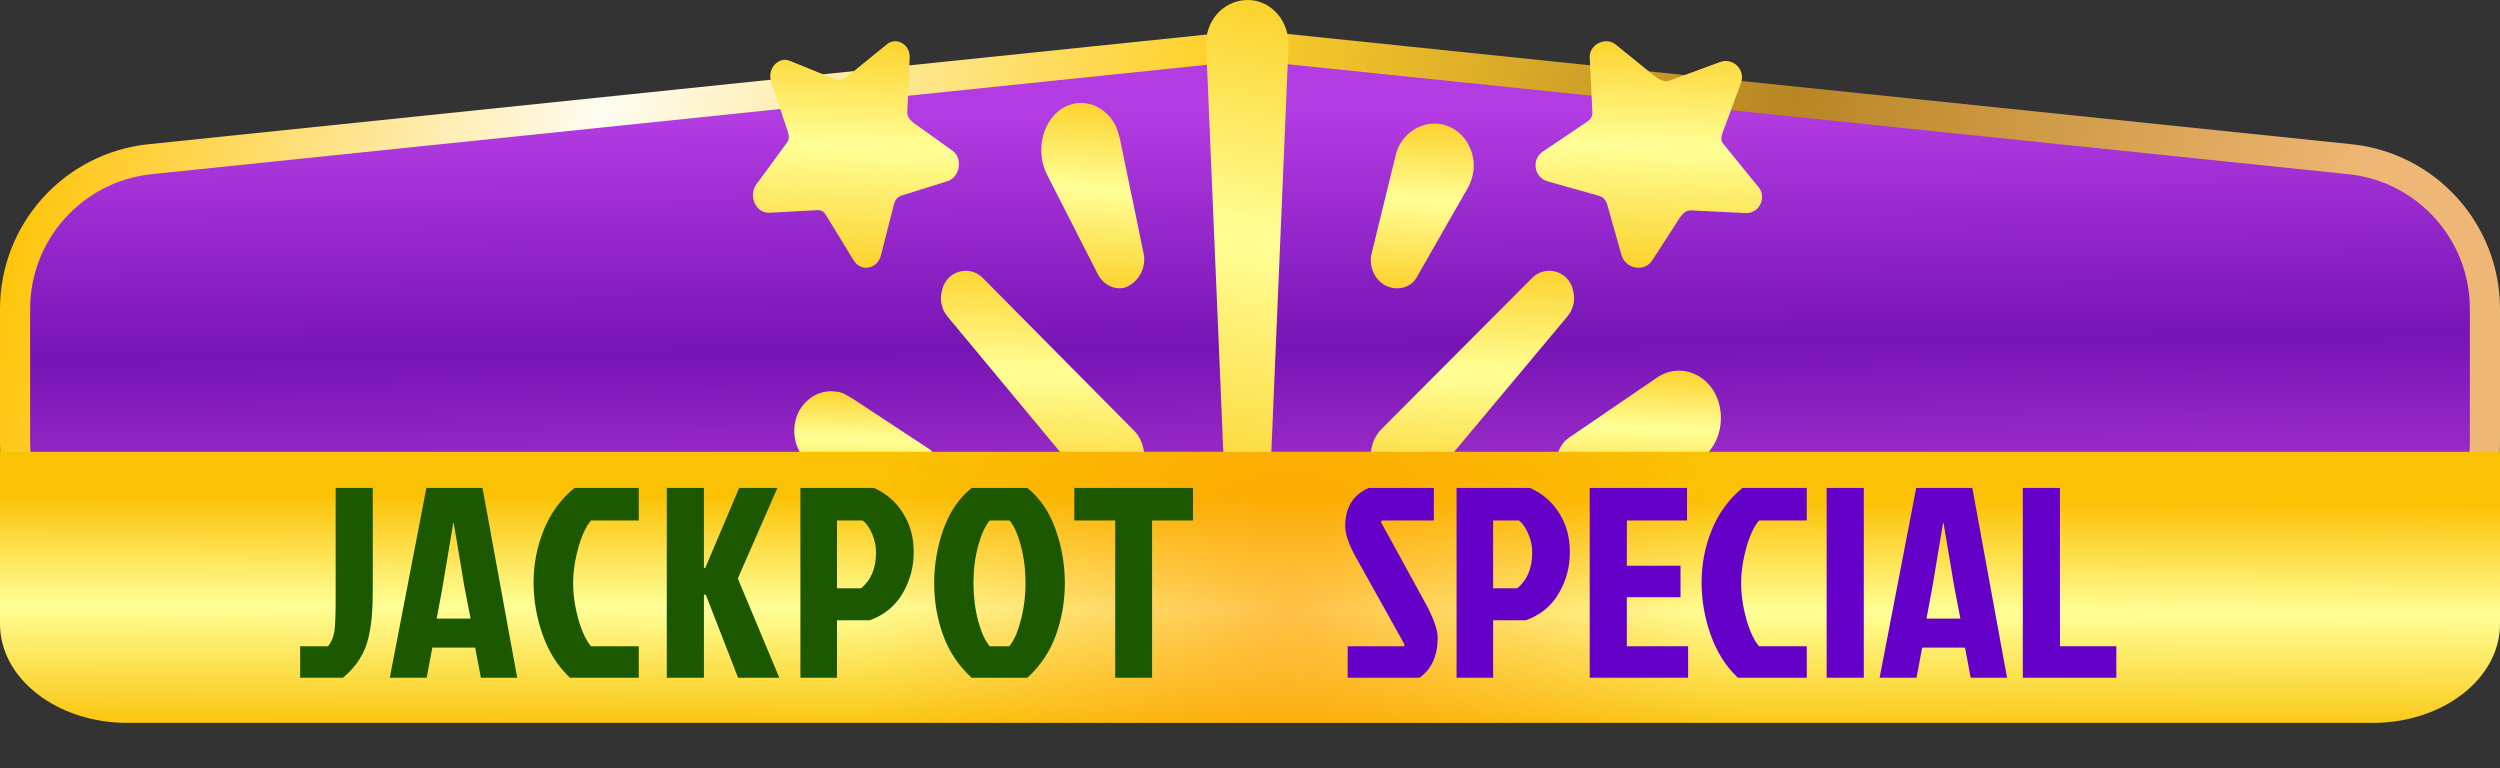 <svg width="166" height="51" viewBox="0 0 166 51" fill="none" xmlns="http://www.w3.org/2000/svg">
<rect x="0" y="0" width="166" height="51" fill="#333333" stroke="none"/>
<path d="M81.969 3.107C82.654 3.036 83.346 3.036 84.031 3.107L156.031 10.57C161.127 11.099 165 15.393 165 20.517V29.386C165 34.55 161.067 38.865 155.925 39.343L85.134 45.915C84.528 45.972 83.918 45.972 83.312 45.918L10.102 39.32C4.948 38.856 1 34.536 1 29.361V20.517C1 15.393 4.873 11.099 9.969 10.57L81.969 3.107Z" fill="url(#paint0_linear_407_11081)" stroke="url(#paint1_linear_407_11081)" stroke-width="2"/>
<path d="M82.778 34.184C83.584 34.184 84.211 33.61 84.301 32.748L85.555 3.069C85.555 2.973 85.555 2.877 85.555 2.782C85.465 1.154 84.211 -0.091 82.688 0.005C81.165 0.101 80.001 1.441 80.09 3.069L81.312 31.976C81.334 32.49 81.36 33.028 81.647 33.455C81.912 33.851 82.306 34.121 82.778 34.184Z" fill="url(#paint2_linear_407_11081)"/>
<path d="M94.923 31.952L104.084 21.001C104.468 20.542 104.61 19.926 104.465 19.345L104.427 19.194C104.29 18.645 103.874 18.209 103.332 18.047C102.767 17.878 102.156 18.033 101.74 18.451L91.748 28.474L91.585 28.653C90.77 29.634 90.852 31.239 91.748 32.131C92.643 33.112 94.109 33.023 94.923 31.952Z" fill="url(#paint3_linear_407_11081)"/>
<path d="M91.902 18.906C92.68 19.36 93.718 19.178 94.15 18.27L97.523 12.371C97.745 11.904 97.878 11.389 97.856 10.872C97.805 9.683 97.018 8.585 95.88 8.286C94.496 7.923 93.026 8.831 92.68 10.283L91.037 17C90.951 17.726 91.21 18.452 91.902 18.906Z" fill="url(#paint4_linear_407_11081)"/>
<path d="M72.879 18.172C73.226 18.887 74.007 19.295 74.702 19.091C75.57 18.784 76.178 17.764 75.918 16.743L74.355 9.189C74.268 8.882 74.181 8.576 74.094 8.372C73.313 6.841 71.663 6.432 70.447 7.249C69.145 8.168 68.798 10.107 69.492 11.537L72.879 18.172Z" fill="url(#paint5_linear_407_11081)"/>
<path d="M102.745 12.036L106.176 13.002C106.44 13.09 106.616 13.266 106.704 13.53L107.672 16.956C107.936 17.835 109.168 18.098 109.696 17.308L111.234 14.933C111.499 14.526 111.762 13.969 112.248 13.969L115.855 14.145C116.823 14.232 117.351 13.09 116.735 12.387L114.447 9.576C114.271 9.4 114.271 9.137 114.359 8.873L115.591 5.534C115.943 4.656 115.063 3.777 114.183 4.129L110.84 5.359C110.381 5.511 109.946 5.117 109.57 4.812L107.32 2.986C106.616 2.371 105.472 2.986 105.56 3.865L105.736 7.467C105.736 7.731 105.648 7.907 105.384 8.082L102.393 10.103C101.689 10.63 101.865 11.772 102.745 12.036Z" fill="url(#paint6_linear_407_11081)"/>
<path d="M62.534 19.355C62.39 19.937 62.531 20.553 62.914 21.015L72.056 32.015L72.219 32.195C73.112 33.09 74.575 33.001 75.388 32.015C76.2 31.03 76.2 29.418 75.225 28.522L65.254 18.454C64.839 18.035 64.227 17.879 63.663 18.049C63.123 18.211 62.709 18.646 62.574 19.192L62.534 19.355Z" fill="url(#paint7_linear_407_11081)"/>
<path d="M60.432 32.763C61.068 32.937 61.782 32.676 62.1 31.979C62.497 31.195 62.338 30.15 61.544 29.714L56.65 26.494C56.472 26.376 56.272 26.27 56.086 26.166C55.87 26.044 55.627 26.012 55.381 25.988C54.227 25.878 53.095 26.711 52.808 27.972C52.49 29.366 53.284 30.847 54.555 31.195L60.432 32.763Z" fill="url(#paint8_linear_407_11081)"/>
<path d="M51.059 14.128L54.304 13.953C54.542 13.953 54.7 14.04 54.858 14.303L56.679 17.282C57.154 18.071 58.262 17.895 58.5 16.932L59.37 13.515C59.45 13.252 59.608 13.077 59.845 12.989L62.932 12.025C63.724 11.763 63.962 10.536 63.249 10.01L61.134 8.495C60.751 8.221 60.241 7.941 60.241 7.47L60.399 3.877C60.479 2.914 59.45 2.388 58.816 3.001L56.613 4.794C56.288 5.059 55.94 5.423 55.541 5.296C55.525 5.291 55.508 5.285 55.492 5.279L52.483 4.053C51.692 3.702 50.9 4.578 51.217 5.454L52.325 8.784C52.404 9.047 52.404 9.309 52.246 9.485L50.188 12.288C49.713 13.077 50.188 14.128 51.059 14.128Z" fill="url(#paint9_linear_407_11081)"/>
<path d="M105.464 32.776L112.179 30.813C112.451 30.71 112.723 30.607 112.904 30.503C114.266 29.574 114.629 27.611 113.903 26.165C113.086 24.615 111.362 24.202 110.092 25.028L104.193 29.057C103.558 29.471 103.195 30.4 103.377 31.227C103.558 32.363 104.466 32.983 105.464 32.776Z" fill="url(#paint10_linear_407_11081)"/>
<path d="M0 41.428C0 45.06 3.783 48 8.456 48H157.544C162.217 48 166 45.06 166 41.428V30H0V41.428Z" fill="url(#paint11_linear_407_11081)"/>
<path d="M0 41.428C0 45.06 3.783 48 8.456 48H157.544C162.217 48 166 45.06 166 41.428V30H0V41.428Z" fill="url(#paint12_radial_407_11081)" fill-opacity="0.53"/>
<path d="M19.93 42.912H21.784C22 42.636 22.138 42.318 22.198 41.958C22.258 41.586 22.288 40.842 22.288 39.726V32.4H24.754V38.88C24.754 39.684 24.736 40.308 24.7 40.752C24.676 41.196 24.604 41.7 24.484 42.264C24.256 43.332 23.686 44.244 22.774 45H19.93V42.912ZM31.93 45L31.552 43.002H28.708L28.33 45H25.882L28.312 32.4H32.038L34.342 45H31.93ZM30.094 34.74L29.392 38.934L28.996 41.076H31.246L30.832 38.934L30.13 34.74H30.094ZM39.246 42.912H42.414V45H37.842C37.05 44.256 36.45 43.314 36.042 42.174C35.634 41.034 35.43 39.864 35.43 38.664C35.43 37.452 35.658 36.288 36.114 35.172C36.57 34.056 37.248 33.132 38.148 32.4H42.414V34.56H39.246C38.922 34.932 38.64 35.532 38.4 36.36C38.172 37.188 38.058 37.98 38.058 38.736C38.058 39.492 38.172 40.284 38.4 41.112C38.64 41.94 38.922 42.54 39.246 42.912ZM44.275 45V32.4H46.741V37.71H46.831L49.081 32.4H51.619L48.991 38.412L51.745 45H49.009L46.867 39.492H46.741V45H44.275ZM55.577 34.56V39.06H57.179C57.839 38.52 58.169 37.728 58.169 36.684C58.169 36.24 58.079 35.82 57.899 35.424C57.731 35.028 57.527 34.74 57.287 34.56H55.577ZM53.147 45V32.4H58.025C58.841 32.76 59.483 33.312 59.951 34.056C60.431 34.8 60.671 35.67 60.671 36.666C60.671 37.65 60.425 38.562 59.933 39.402C59.441 40.242 58.715 40.836 57.755 41.184H55.577V45H53.147ZM68.221 32.4C69.061 33.084 69.685 34.002 70.093 35.154C70.501 36.306 70.705 37.494 70.705 38.718C70.705 39.93 70.507 41.082 70.111 42.174C69.715 43.266 69.085 44.208 68.221 45H64.513C63.649 44.208 63.019 43.266 62.623 42.174C62.227 41.082 62.029 39.93 62.029 38.718C62.029 37.494 62.233 36.306 62.641 35.154C63.049 34.002 63.673 33.084 64.513 32.4H68.221ZM65.719 42.912H67.015C67.315 42.564 67.567 42 67.771 41.22C67.987 40.428 68.095 39.594 68.095 38.718C68.095 37.842 67.993 37.02 67.789 36.252C67.585 35.472 67.333 34.908 67.033 34.56H65.719C65.419 34.908 65.161 35.472 64.945 36.252C64.741 37.02 64.639 37.842 64.639 38.718C64.639 39.594 64.741 40.428 64.945 41.22C65.161 42 65.419 42.564 65.719 42.912ZM74.05 34.56H71.332V32.4H79.216V34.56H76.498V45H74.05V34.56Z" fill="#1C5800"/>
<path d="M90.889 32.4H95.209V34.56H91.753L91.699 34.668L94.579 39.924C95.167 40.98 95.461 41.784 95.461 42.336C95.461 43.548 95.059 44.436 94.255 45H89.485V42.912H93.211L93.265 42.804L90.025 36.99C89.557 36.15 89.323 35.466 89.323 34.938C89.323 33.69 89.845 32.844 90.889 32.4ZM99.145 34.56V39.06H100.748C101.408 38.52 101.738 37.728 101.738 36.684C101.738 36.24 101.648 35.82 101.468 35.424C101.3 35.028 101.096 34.74 100.856 34.56H99.145ZM96.716 45V32.4H101.594C102.41 32.76 103.052 33.312 103.52 34.056C104 34.8 104.24 35.67 104.24 36.666C104.24 37.65 103.994 38.562 103.502 39.402C103.01 40.242 102.284 40.836 101.324 41.184H99.145V45H96.716ZM105.557 45V32.4H112.019V34.56H108.023V37.566H111.587V39.654H108.023V42.912H112.091V45H105.557ZM116.801 42.912H119.969V45H115.397C114.605 44.256 114.005 43.314 113.597 42.174C113.189 41.034 112.985 39.864 112.985 38.664C112.985 37.452 113.213 36.288 113.669 35.172C114.125 34.056 114.803 33.132 115.703 32.4H119.969V34.56H116.801C116.477 34.932 116.195 35.532 115.955 36.36C115.727 37.188 115.613 37.98 115.613 38.736C115.613 39.492 115.727 40.284 115.955 41.112C116.195 41.94 116.477 42.54 116.801 42.912ZM121.29 45V32.4H123.756V45H121.29ZM130.855 45L130.477 43.002H127.633L127.255 45H124.807L127.237 32.4H130.963L133.267 45H130.855ZM129.019 34.74L128.317 38.934L127.921 41.076H130.171L129.757 38.934L129.055 34.74H129.019ZM134.315 45V32.4H136.781V42.912H140.525V45H134.315Z" fill="#6400C7"/>
<defs>
<linearGradient id="paint0_linear_407_11081" x1="85.719" y1="54" x2="85.217" y2="7.5" gradientUnits="userSpaceOnUse">
<stop stop-color="#D438E0"/>
<stop offset="0.352" stop-color="#B840D8"/>
<stop offset="0.666" stop-color="#7614B5"/>
<stop offset="1" stop-color="#B33BE2"/>
</linearGradient>
<linearGradient id="paint1_linear_407_11081" x1="152.117" y1="40.256" x2="-0.296" y2="11.3" gradientUnits="userSpaceOnUse">
<stop stop-color="#EEB775"/>
<stop offset="0.25" stop-color="#B88624"/>
<stop offset="0.5" stop-color="#FED12C"/>
<stop offset="0.75" stop-color="#FFFCF1"/>
<stop offset="1" stop-color="#FFC200"/>
</linearGradient>
<linearGradient id="paint2_linear_407_11081" x1="82.69" y1="-6.404" x2="73.609" y2="36.5" gradientUnits="userSpaceOnUse">
<stop stop-color="#FBC104"/>
<stop offset="0.496" stop-color="#FFFF96"/>
<stop offset="1" stop-color="#FAC815"/>
</linearGradient>
<linearGradient id="paint3_linear_407_11081" x1="97.533" y1="14.955" x2="96.799" y2="34.651" gradientUnits="userSpaceOnUse">
<stop stop-color="#FBC104"/>
<stop offset="0.496" stop-color="#FFFF96"/>
<stop offset="1" stop-color="#FAC815"/>
</linearGradient>
<linearGradient id="paint4_linear_407_11081" x1="94.277" y1="6.157" x2="93.502" y2="20.459" gradientUnits="userSpaceOnUse">
<stop stop-color="#FBC104"/>
<stop offset="0.496" stop-color="#FFFF96"/>
<stop offset="1" stop-color="#FAC815"/>
</linearGradient>
<linearGradient id="paint5_linear_407_11081" x1="72.397" y1="4.532" x2="71.417" y2="20.609" gradientUnits="userSpaceOnUse">
<stop stop-color="#FBC104"/>
<stop offset="0.496" stop-color="#FFFF96"/>
<stop offset="1" stop-color="#FAC815"/>
</linearGradient>
<linearGradient id="paint6_linear_407_11081" x1="109.121" y1="-0.08" x2="108.454" y2="19.621" gradientUnits="userSpaceOnUse">
<stop stop-color="#FBC104"/>
<stop offset="0.496" stop-color="#FFFF96"/>
<stop offset="1" stop-color="#FAC815"/>
</linearGradient>
<linearGradient id="paint7_linear_407_11081" x1="68.816" y1="14.955" x2="68.082" y2="34.651" gradientUnits="userSpaceOnUse">
<stop stop-color="#FBC104"/>
<stop offset="0.496" stop-color="#FFFF96"/>
<stop offset="1" stop-color="#FAC815"/>
</linearGradient>
<linearGradient id="paint8_linear_407_11081" x1="57.296" y1="24.698" x2="57.079" y2="33.658" gradientUnits="userSpaceOnUse">
<stop stop-color="#FBC104"/>
<stop offset="0.496" stop-color="#FFFF96"/>
<stop offset="1" stop-color="#FAC815"/>
</linearGradient>
<linearGradient id="paint9_linear_407_11081" x1="56.511" y1="-0.08" x2="55.778" y2="19.616" gradientUnits="userSpaceOnUse">
<stop stop-color="#FBC104"/>
<stop offset="0.496" stop-color="#FFFF96"/>
<stop offset="1" stop-color="#FAC815"/>
</linearGradient>
<linearGradient id="paint10_linear_407_11081" x1="108.539" y1="23.075" x2="108.266" y2="33.826" gradientUnits="userSpaceOnUse">
<stop stop-color="#FBC104"/>
<stop offset="0.496" stop-color="#FFFF96"/>
<stop offset="1" stop-color="#FAC815"/>
</linearGradient>
<linearGradient id="paint11_linear_407_11081" x1="84.332" y1="33.086" x2="84.268" y2="48.003" gradientUnits="userSpaceOnUse">
<stop stop-color="#FBC104"/>
<stop offset="0.496" stop-color="#FFFF96"/>
<stop offset="1" stop-color="#FAC815"/>
</linearGradient>
<radialGradient id="paint12_radial_407_11081" cx="0" cy="0" r="1" gradientUnits="userSpaceOnUse" gradientTransform="translate(85.663 40.913) rotate(12.477) scale(28.639 28.504)">
<stop stop-color="#FF8A00"/>
<stop offset="1" stop-color="#FF8A00" stop-opacity="0"/>
</radialGradient>
</defs>
</svg>
